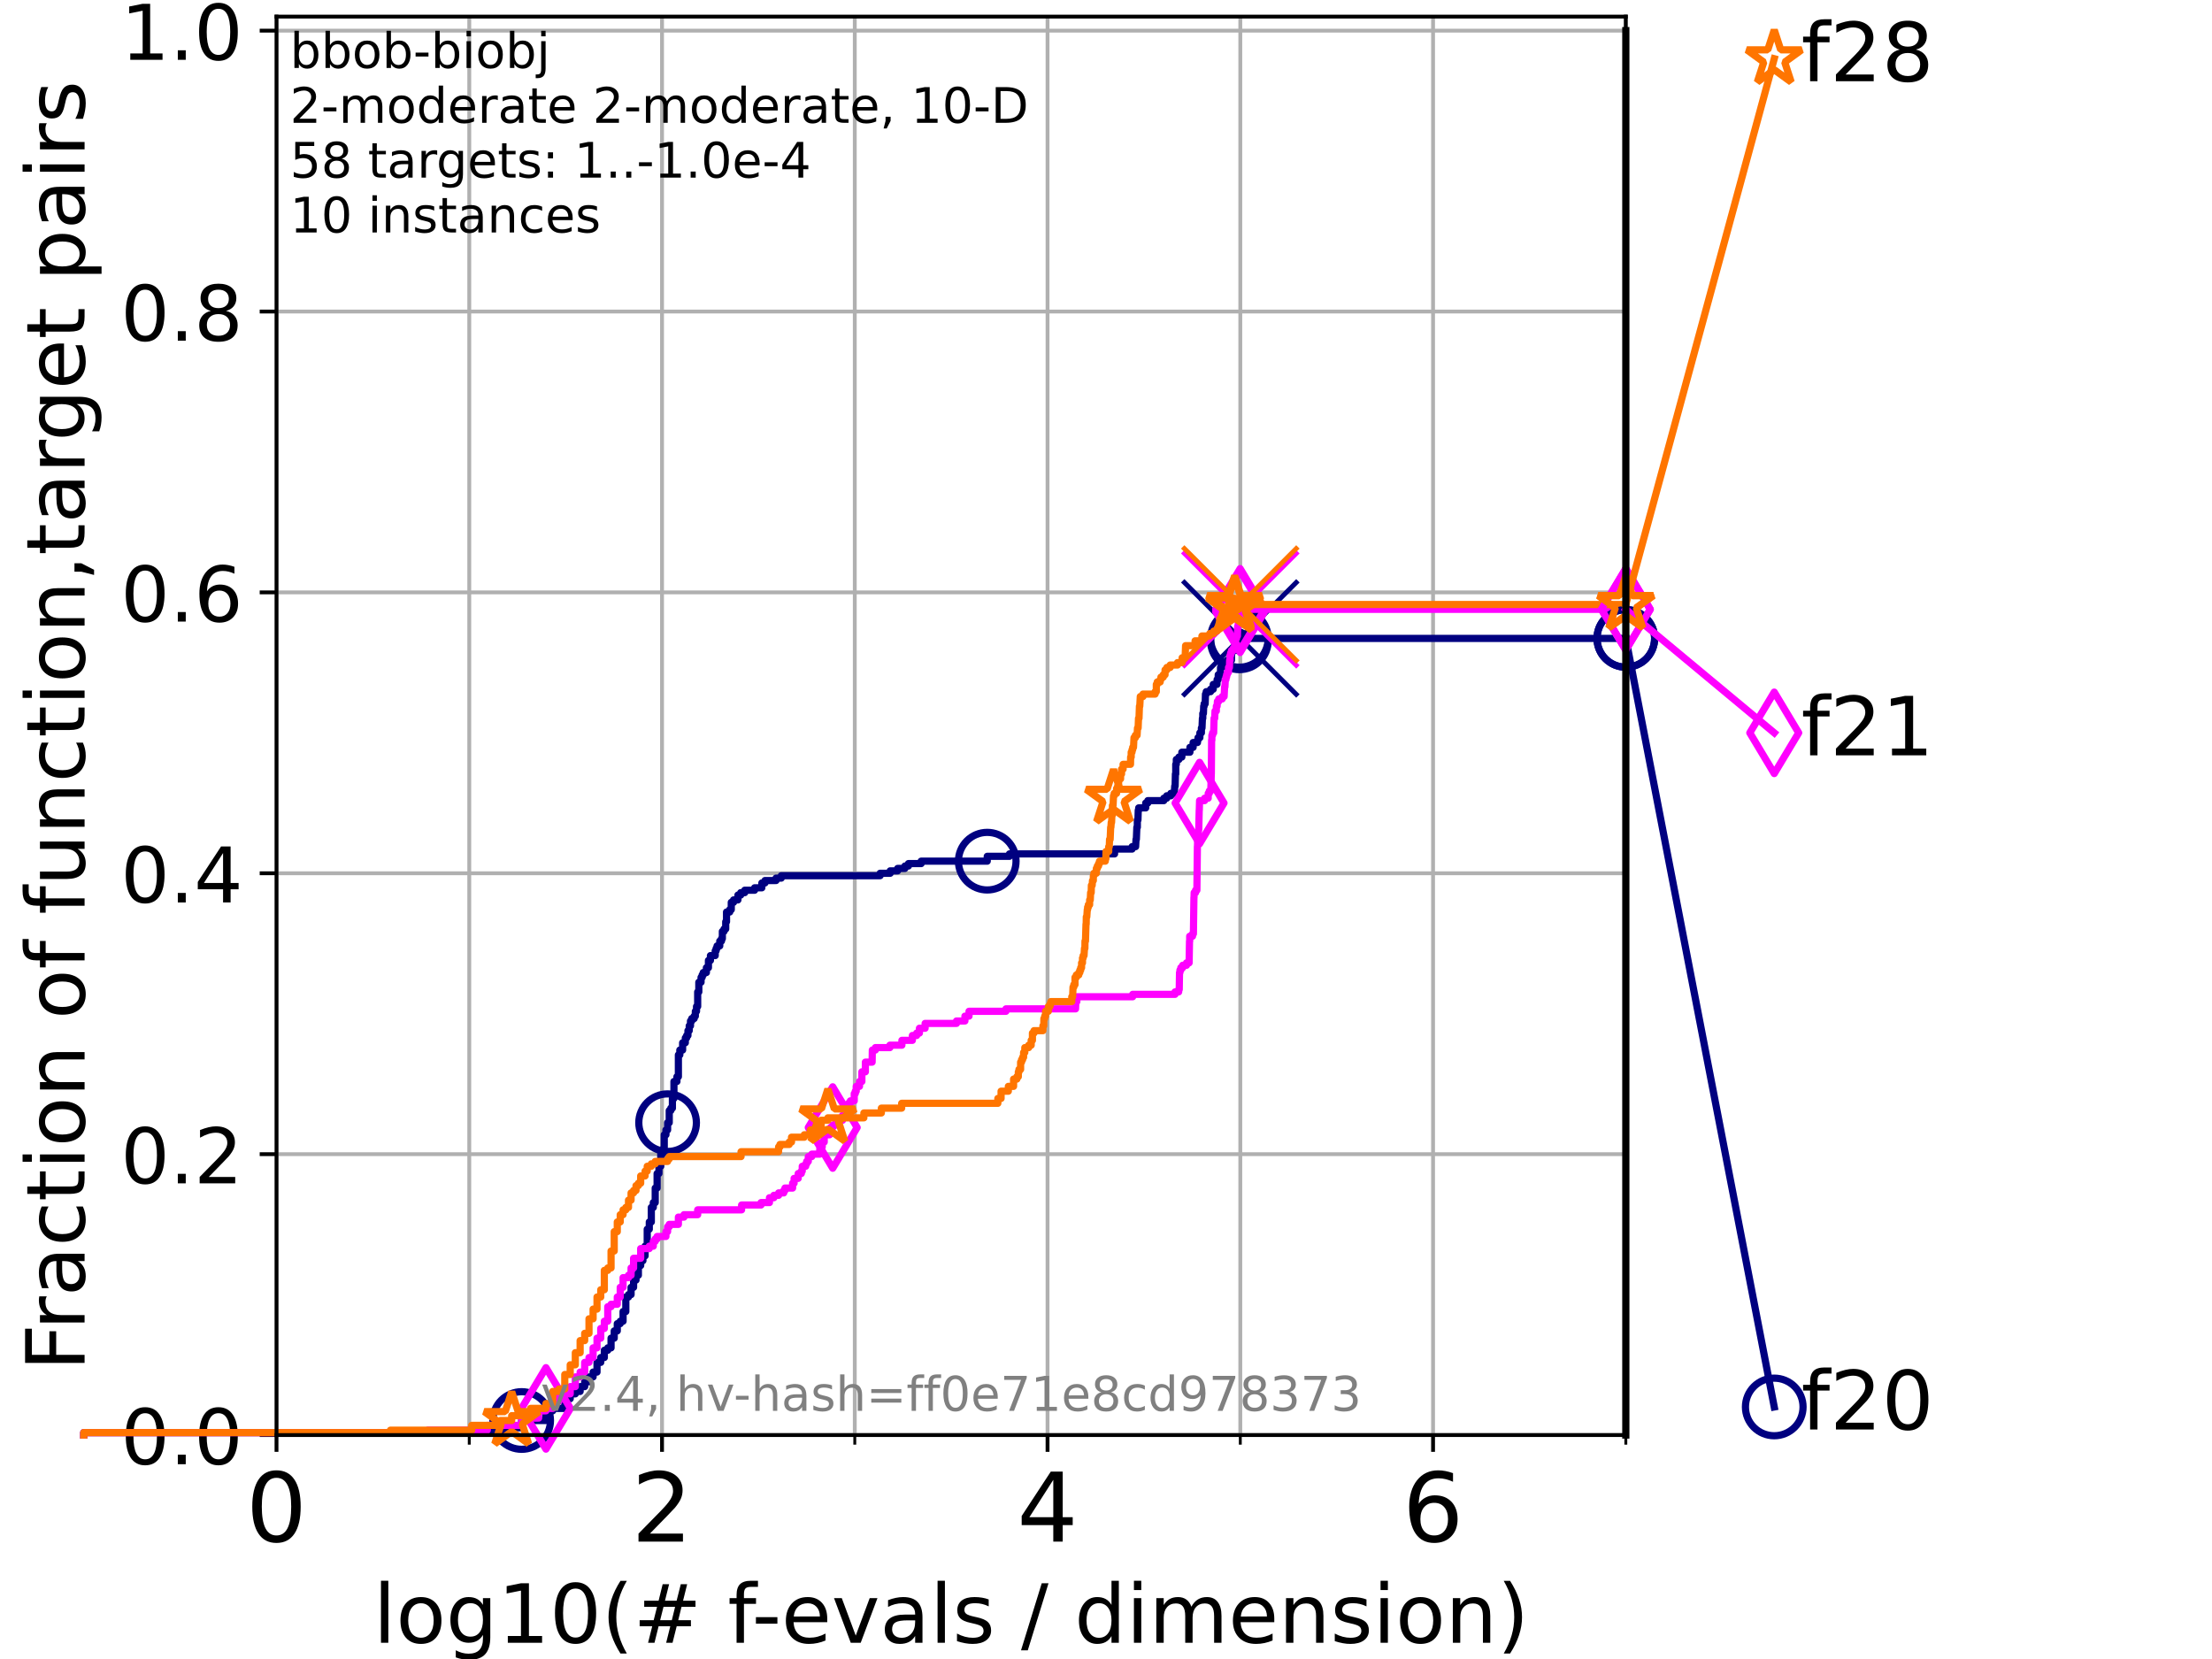 <?xml version="1.0" encoding="utf-8" standalone="no"?>
<!DOCTYPE svg PUBLIC "-//W3C//DTD SVG 1.1//EN"
  "http://www.w3.org/Graphics/SVG/1.1/DTD/svg11.dtd">
<!-- Created with matplotlib (https://matplotlib.org/) -->
<svg height="345.6pt" version="1.1" viewBox="0 0 460.8 345.6" width="460.8pt" xmlns="http://www.w3.org/2000/svg" xmlns:xlink="http://www.w3.org/1999/xlink">
 <defs>
  <style type="text/css">*{stroke-linecap:butt;stroke-linejoin:round;}</style>
 </defs>
 <g id="figure_1">
  <g id="patch_1">
   <path d="M 0 345.6 
L 460.8 345.6 
L 460.8 0 
L 0 0 
z
" style="fill:#ffffff;"/>
  </g>
  <g id="axes_1">
   <g id="patch_2">
    <path d="M 57.6 298.944 
L 338.688 298.944 
L 338.688 3.456 
L 57.6 3.456 
z
" style="fill:#ffffff;"/>
   </g>
   <g id="matplotlib.axis_1">
    <g id="xtick_1">
     <g id="line2d_1">
      <path clip-path="url(#p3ed5ff3b2e)" d="M 57.6 298.944 
L 57.6 3.456 
" style="fill:none;stroke:#b0b0b0;stroke-linecap:square;stroke-width:0.8;"/>
     </g>
     <g id="line2d_2">
      <defs>
       <path d="M 0 0 
L 0 3.5 
" id="me205f20af1" style="stroke:#000000;stroke-width:0.8;"/>
      </defs>
      <g>
       <use style="stroke:#000000;stroke-width:0.8;" x="57.6" xlink:href="#me205f20af1" y="298.944"/>
      </g>
     </g>
     <g id="text_1">
      <!-- 0 -->
      <g transform="translate(51.237 321.141)scale(0.2 -0.2)">
       <defs>
        <path d="M 31.781 66.406 
Q 24.172 66.406 20.328 58.906 
Q 16.5 51.422 16.5 36.375 
Q 16.5 21.391 20.328 13.891 
Q 24.172 6.391 31.781 6.391 
Q 39.453 6.391 43.281 13.891 
Q 47.125 21.391 47.125 36.375 
Q 47.125 51.422 43.281 58.906 
Q 39.453 66.406 31.781 66.406 
z
M 31.781 74.219 
Q 44.047 74.219 50.516 64.516 
Q 56.984 54.828 56.984 36.375 
Q 56.984 17.969 50.516 8.266 
Q 44.047 -1.422 31.781 -1.422 
Q 19.531 -1.422 13.062 8.266 
Q 6.594 17.969 6.594 36.375 
Q 6.594 54.828 13.062 64.516 
Q 19.531 74.219 31.781 74.219 
z
" id="DejaVuSans-48"/>
       </defs>
       <use xlink:href="#DejaVuSans-48"/>
      </g>
     </g>
    </g>
    <g id="xtick_2">
     <g id="line2d_3">
      <path clip-path="url(#p3ed5ff3b2e)" d="M 137.911 298.944 
L 137.911 3.456 
" style="fill:none;stroke:#b0b0b0;stroke-linecap:square;stroke-width:0.8;"/>
     </g>
     <g id="line2d_4">
      <g>
       <use style="stroke:#000000;stroke-width:0.8;" x="137.911" xlink:href="#me205f20af1" y="298.944"/>
      </g>
     </g>
     <g id="text_2">
      <!-- 2 -->
      <g transform="translate(131.548 321.141)scale(0.2 -0.2)">
       <defs>
        <path d="M 19.188 8.297 
L 53.609 8.297 
L 53.609 0 
L 7.328 0 
L 7.328 8.297 
Q 12.938 14.109 22.625 23.891 
Q 32.328 33.688 34.812 36.531 
Q 39.547 41.844 41.422 45.531 
Q 43.312 49.219 43.312 52.781 
Q 43.312 58.594 39.234 62.25 
Q 35.156 65.922 28.609 65.922 
Q 23.969 65.922 18.812 64.312 
Q 13.672 62.703 7.812 59.422 
L 7.812 69.391 
Q 13.766 71.781 18.938 73 
Q 24.125 74.219 28.422 74.219 
Q 39.75 74.219 46.484 68.547 
Q 53.219 62.891 53.219 53.422 
Q 53.219 48.922 51.531 44.891 
Q 49.859 40.875 45.406 35.406 
Q 44.188 33.984 37.641 27.219 
Q 31.109 20.453 19.188 8.297 
z
" id="DejaVuSans-50"/>
       </defs>
       <use xlink:href="#DejaVuSans-50"/>
      </g>
     </g>
    </g>
    <g id="xtick_3">
     <g id="line2d_5">
      <path clip-path="url(#p3ed5ff3b2e)" d="M 218.222 298.944 
L 218.222 3.456 
" style="fill:none;stroke:#b0b0b0;stroke-linecap:square;stroke-width:0.8;"/>
     </g>
     <g id="line2d_6">
      <g>
       <use style="stroke:#000000;stroke-width:0.8;" x="218.222" xlink:href="#me205f20af1" y="298.944"/>
      </g>
     </g>
     <g id="text_3">
      <!-- 4 -->
      <g transform="translate(211.859 321.141)scale(0.2 -0.2)">
       <defs>
        <path d="M 37.797 64.312 
L 12.891 25.391 
L 37.797 25.391 
z
M 35.203 72.906 
L 47.609 72.906 
L 47.609 25.391 
L 58.016 25.391 
L 58.016 17.188 
L 47.609 17.188 
L 47.609 0 
L 37.797 0 
L 37.797 17.188 
L 4.891 17.188 
L 4.891 26.703 
z
" id="DejaVuSans-52"/>
       </defs>
       <use xlink:href="#DejaVuSans-52"/>
      </g>
     </g>
    </g>
    <g id="xtick_4">
     <g id="line2d_7">
      <path clip-path="url(#p3ed5ff3b2e)" d="M 298.533 298.944 
L 298.533 3.456 
" style="fill:none;stroke:#b0b0b0;stroke-linecap:square;stroke-width:0.8;"/>
     </g>
     <g id="line2d_8">
      <g>
       <use style="stroke:#000000;stroke-width:0.8;" x="298.533" xlink:href="#me205f20af1" y="298.944"/>
      </g>
     </g>
     <g id="text_4">
      <!-- 6 -->
      <g transform="translate(292.17 321.141)scale(0.2 -0.2)">
       <defs>
        <path d="M 33.016 40.375 
Q 26.375 40.375 22.484 35.828 
Q 18.609 31.297 18.609 23.391 
Q 18.609 15.531 22.484 10.953 
Q 26.375 6.391 33.016 6.391 
Q 39.656 6.391 43.531 10.953 
Q 47.406 15.531 47.406 23.391 
Q 47.406 31.297 43.531 35.828 
Q 39.656 40.375 33.016 40.375 
z
M 52.594 71.297 
L 52.594 62.312 
Q 48.875 64.062 45.094 64.984 
Q 41.312 65.922 37.594 65.922 
Q 27.828 65.922 22.672 59.328 
Q 17.531 52.734 16.797 39.406 
Q 19.672 43.656 24.016 45.922 
Q 28.375 48.188 33.594 48.188 
Q 44.578 48.188 50.953 41.516 
Q 57.328 34.859 57.328 23.391 
Q 57.328 12.156 50.688 5.359 
Q 44.047 -1.422 33.016 -1.422 
Q 20.359 -1.422 13.672 8.266 
Q 6.984 17.969 6.984 36.375 
Q 6.984 53.656 15.188 63.938 
Q 23.391 74.219 37.203 74.219 
Q 40.922 74.219 44.703 73.484 
Q 48.484 72.75 52.594 71.297 
z
" id="DejaVuSans-54"/>
       </defs>
       <use xlink:href="#DejaVuSans-54"/>
      </g>
     </g>
    </g>
    <g id="xtick_5">
     <g id="line2d_9">
      <path clip-path="url(#p3ed5ff3b2e)" d="M 97.755 298.944 
L 97.755 3.456 
" style="fill:none;stroke:#b0b0b0;stroke-linecap:square;stroke-width:0.8;"/>
     </g>
     <g id="line2d_10">
      <defs>
       <path d="M 0 0 
L 0 2 
" id="m06969076d1" style="stroke:#000000;stroke-width:0.6;"/>
      </defs>
      <g>
       <use style="stroke:#000000;stroke-width:0.6;" x="97.755" xlink:href="#m06969076d1" y="298.944"/>
      </g>
     </g>
    </g>
    <g id="xtick_6">
     <g id="line2d_11">
      <path clip-path="url(#p3ed5ff3b2e)" d="M 178.066 298.944 
L 178.066 3.456 
" style="fill:none;stroke:#b0b0b0;stroke-linecap:square;stroke-width:0.8;"/>
     </g>
     <g id="line2d_12">
      <g>
       <use style="stroke:#000000;stroke-width:0.6;" x="178.066" xlink:href="#m06969076d1" y="298.944"/>
      </g>
     </g>
    </g>
    <g id="xtick_7">
     <g id="line2d_13">
      <path clip-path="url(#p3ed5ff3b2e)" d="M 258.377 298.944 
L 258.377 3.456 
" style="fill:none;stroke:#b0b0b0;stroke-linecap:square;stroke-width:0.8;"/>
     </g>
     <g id="line2d_14">
      <g>
       <use style="stroke:#000000;stroke-width:0.6;" x="258.377" xlink:href="#m06969076d1" y="298.944"/>
      </g>
     </g>
    </g>
    <g id="xtick_8">
     <g id="line2d_15">
      <path clip-path="url(#p3ed5ff3b2e)" d="M 338.688 298.944 
L 338.688 3.456 
" style="fill:none;stroke:#b0b0b0;stroke-linecap:square;stroke-width:0.8;"/>
     </g>
     <g id="line2d_16">
      <g>
       <use style="stroke:#000000;stroke-width:0.6;" x="338.688" xlink:href="#m06969076d1" y="298.944"/>
      </g>
     </g>
    </g>
    <g id="text_5">
     <!-- log10(# f-evals / dimension) -->
     <g transform="translate(77.764 342.218)scale(0.17 -0.17)">
      <defs>
       <path d="M 9.422 75.984 
L 18.406 75.984 
L 18.406 0 
L 9.422 0 
z
" id="DejaVuSans-108"/>
       <path d="M 30.609 48.391 
Q 23.391 48.391 19.188 42.75 
Q 14.984 37.109 14.984 27.297 
Q 14.984 17.484 19.156 11.844 
Q 23.344 6.203 30.609 6.203 
Q 37.797 6.203 41.984 11.859 
Q 46.188 17.531 46.188 27.297 
Q 46.188 37.016 41.984 42.703 
Q 37.797 48.391 30.609 48.391 
z
M 30.609 56 
Q 42.328 56 49.016 48.375 
Q 55.719 40.766 55.719 27.297 
Q 55.719 13.875 49.016 6.219 
Q 42.328 -1.422 30.609 -1.422 
Q 18.844 -1.422 12.172 6.219 
Q 5.516 13.875 5.516 27.297 
Q 5.516 40.766 12.172 48.375 
Q 18.844 56 30.609 56 
z
" id="DejaVuSans-111"/>
       <path d="M 45.406 27.984 
Q 45.406 37.75 41.375 43.109 
Q 37.359 48.484 30.078 48.484 
Q 22.859 48.484 18.828 43.109 
Q 14.797 37.75 14.797 27.984 
Q 14.797 18.266 18.828 12.891 
Q 22.859 7.516 30.078 7.516 
Q 37.359 7.516 41.375 12.891 
Q 45.406 18.266 45.406 27.984 
z
M 54.391 6.781 
Q 54.391 -7.172 48.188 -13.984 
Q 42 -20.797 29.203 -20.797 
Q 24.469 -20.797 20.266 -20.094 
Q 16.062 -19.391 12.109 -17.922 
L 12.109 -9.188 
Q 16.062 -11.328 19.922 -12.344 
Q 23.781 -13.375 27.781 -13.375 
Q 36.625 -13.375 41.016 -8.766 
Q 45.406 -4.156 45.406 5.172 
L 45.406 9.625 
Q 42.625 4.781 38.281 2.391 
Q 33.938 0 27.875 0 
Q 17.828 0 11.672 7.656 
Q 5.516 15.328 5.516 27.984 
Q 5.516 40.672 11.672 48.328 
Q 17.828 56 27.875 56 
Q 33.938 56 38.281 53.609 
Q 42.625 51.219 45.406 46.391 
L 45.406 54.688 
L 54.391 54.688 
z
" id="DejaVuSans-103"/>
       <path d="M 12.406 8.297 
L 28.516 8.297 
L 28.516 63.922 
L 10.984 60.406 
L 10.984 69.391 
L 28.422 72.906 
L 38.281 72.906 
L 38.281 8.297 
L 54.391 8.297 
L 54.391 0 
L 12.406 0 
z
" id="DejaVuSans-49"/>
       <path d="M 31 75.875 
Q 24.469 64.656 21.281 53.656 
Q 18.109 42.672 18.109 31.391 
Q 18.109 20.125 21.312 9.062 
Q 24.516 -2 31 -13.188 
L 23.188 -13.188 
Q 15.875 -1.703 12.234 9.375 
Q 8.594 20.453 8.594 31.391 
Q 8.594 42.281 12.203 53.312 
Q 15.828 64.359 23.188 75.875 
z
" id="DejaVuSans-40"/>
       <path d="M 51.125 44 
L 36.922 44 
L 32.812 27.688 
L 47.125 27.688 
z
M 43.797 71.781 
L 38.719 51.516 
L 52.984 51.516 
L 58.109 71.781 
L 65.922 71.781 
L 60.891 51.516 
L 76.125 51.516 
L 76.125 44 
L 58.984 44 
L 54.984 27.688 
L 70.516 27.688 
L 70.516 20.219 
L 53.078 20.219 
L 48 0 
L 40.188 0 
L 45.219 20.219 
L 30.906 20.219 
L 25.875 0 
L 18.016 0 
L 23.094 20.219 
L 7.719 20.219 
L 7.719 27.688 
L 24.906 27.688 
L 29 44 
L 13.281 44 
L 13.281 51.516 
L 30.906 51.516 
L 35.891 71.781 
z
" id="DejaVuSans-35"/>
       <path id="DejaVuSans-32"/>
       <path d="M 37.109 75.984 
L 37.109 68.5 
L 28.516 68.5 
Q 23.688 68.5 21.797 66.547 
Q 19.922 64.594 19.922 59.516 
L 19.922 54.688 
L 34.719 54.688 
L 34.719 47.703 
L 19.922 47.703 
L 19.922 0 
L 10.891 0 
L 10.891 47.703 
L 2.297 47.703 
L 2.297 54.688 
L 10.891 54.688 
L 10.891 58.5 
Q 10.891 67.625 15.141 71.797 
Q 19.391 75.984 28.609 75.984 
z
" id="DejaVuSans-102"/>
       <path d="M 4.891 31.391 
L 31.203 31.391 
L 31.203 23.391 
L 4.891 23.391 
z
" id="DejaVuSans-45"/>
       <path d="M 56.203 29.594 
L 56.203 25.203 
L 14.891 25.203 
Q 15.484 15.922 20.484 11.062 
Q 25.484 6.203 34.422 6.203 
Q 39.594 6.203 44.453 7.469 
Q 49.312 8.734 54.109 11.281 
L 54.109 2.781 
Q 49.266 0.734 44.188 -0.344 
Q 39.109 -1.422 33.891 -1.422 
Q 20.797 -1.422 13.156 6.188 
Q 5.516 13.812 5.516 26.812 
Q 5.516 40.234 12.766 48.109 
Q 20.016 56 32.328 56 
Q 43.359 56 49.781 48.891 
Q 56.203 41.797 56.203 29.594 
z
M 47.219 32.234 
Q 47.125 39.594 43.094 43.984 
Q 39.062 48.391 32.422 48.391 
Q 24.906 48.391 20.391 44.141 
Q 15.875 39.891 15.188 32.172 
z
" id="DejaVuSans-101"/>
       <path d="M 2.984 54.688 
L 12.5 54.688 
L 29.594 8.797 
L 46.688 54.688 
L 56.203 54.688 
L 35.688 0 
L 23.484 0 
z
" id="DejaVuSans-118"/>
       <path d="M 34.281 27.484 
Q 23.391 27.484 19.188 25 
Q 14.984 22.516 14.984 16.5 
Q 14.984 11.719 18.141 8.906 
Q 21.297 6.109 26.703 6.109 
Q 34.188 6.109 38.703 11.406 
Q 43.219 16.703 43.219 25.484 
L 43.219 27.484 
z
M 52.203 31.203 
L 52.203 0 
L 43.219 0 
L 43.219 8.297 
Q 40.141 3.328 35.547 0.953 
Q 30.953 -1.422 24.312 -1.422 
Q 15.922 -1.422 10.953 3.297 
Q 6 8.016 6 15.922 
Q 6 25.141 12.172 29.828 
Q 18.359 34.516 30.609 34.516 
L 43.219 34.516 
L 43.219 35.406 
Q 43.219 41.609 39.141 45 
Q 35.062 48.391 27.688 48.391 
Q 23 48.391 18.547 47.266 
Q 14.109 46.141 10.016 43.891 
L 10.016 52.203 
Q 14.938 54.109 19.578 55.047 
Q 24.219 56 28.609 56 
Q 40.484 56 46.344 49.844 
Q 52.203 43.703 52.203 31.203 
z
" id="DejaVuSans-97"/>
       <path d="M 44.281 53.078 
L 44.281 44.578 
Q 40.484 46.531 36.375 47.5 
Q 32.281 48.484 27.875 48.484 
Q 21.188 48.484 17.844 46.438 
Q 14.5 44.391 14.5 40.281 
Q 14.5 37.156 16.891 35.375 
Q 19.281 33.594 26.516 31.984 
L 29.594 31.297 
Q 39.156 29.25 43.188 25.516 
Q 47.219 21.781 47.219 15.094 
Q 47.219 7.469 41.188 3.016 
Q 35.156 -1.422 24.609 -1.422 
Q 20.219 -1.422 15.453 -0.562 
Q 10.688 0.297 5.422 2 
L 5.422 11.281 
Q 10.406 8.688 15.234 7.391 
Q 20.062 6.109 24.812 6.109 
Q 31.156 6.109 34.562 8.281 
Q 37.984 10.453 37.984 14.406 
Q 37.984 18.062 35.516 20.016 
Q 33.062 21.969 24.703 23.781 
L 21.578 24.516 
Q 13.234 26.266 9.516 29.906 
Q 5.812 33.547 5.812 39.891 
Q 5.812 47.609 11.281 51.797 
Q 16.75 56 26.812 56 
Q 31.781 56 36.172 55.266 
Q 40.578 54.547 44.281 53.078 
z
" id="DejaVuSans-115"/>
       <path d="M 25.391 72.906 
L 33.688 72.906 
L 8.297 -9.281 
L 0 -9.281 
z
" id="DejaVuSans-47"/>
       <path d="M 45.406 46.391 
L 45.406 75.984 
L 54.391 75.984 
L 54.391 0 
L 45.406 0 
L 45.406 8.203 
Q 42.578 3.328 38.25 0.953 
Q 33.938 -1.422 27.875 -1.422 
Q 17.969 -1.422 11.734 6.484 
Q 5.516 14.406 5.516 27.297 
Q 5.516 40.188 11.734 48.094 
Q 17.969 56 27.875 56 
Q 33.938 56 38.25 53.625 
Q 42.578 51.266 45.406 46.391 
z
M 14.797 27.297 
Q 14.797 17.391 18.875 11.75 
Q 22.953 6.109 30.078 6.109 
Q 37.203 6.109 41.297 11.75 
Q 45.406 17.391 45.406 27.297 
Q 45.406 37.203 41.297 42.844 
Q 37.203 48.484 30.078 48.484 
Q 22.953 48.484 18.875 42.844 
Q 14.797 37.203 14.797 27.297 
z
" id="DejaVuSans-100"/>
       <path d="M 9.422 54.688 
L 18.406 54.688 
L 18.406 0 
L 9.422 0 
z
M 9.422 75.984 
L 18.406 75.984 
L 18.406 64.594 
L 9.422 64.594 
z
" id="DejaVuSans-105"/>
       <path d="M 52 44.188 
Q 55.375 50.25 60.062 53.125 
Q 64.75 56 71.094 56 
Q 79.641 56 84.281 50.016 
Q 88.922 44.047 88.922 33.016 
L 88.922 0 
L 79.891 0 
L 79.891 32.719 
Q 79.891 40.578 77.094 44.375 
Q 74.312 48.188 68.609 48.188 
Q 61.625 48.188 57.562 43.547 
Q 53.516 38.922 53.516 30.906 
L 53.516 0 
L 44.484 0 
L 44.484 32.719 
Q 44.484 40.625 41.703 44.406 
Q 38.922 48.188 33.109 48.188 
Q 26.219 48.188 22.156 43.531 
Q 18.109 38.875 18.109 30.906 
L 18.109 0 
L 9.078 0 
L 9.078 54.688 
L 18.109 54.688 
L 18.109 46.188 
Q 21.188 51.219 25.484 53.609 
Q 29.781 56 35.688 56 
Q 41.656 56 45.828 52.969 
Q 50 49.953 52 44.188 
z
" id="DejaVuSans-109"/>
       <path d="M 54.891 33.016 
L 54.891 0 
L 45.906 0 
L 45.906 32.719 
Q 45.906 40.484 42.875 44.328 
Q 39.844 48.188 33.797 48.188 
Q 26.516 48.188 22.312 43.547 
Q 18.109 38.922 18.109 30.906 
L 18.109 0 
L 9.078 0 
L 9.078 54.688 
L 18.109 54.688 
L 18.109 46.188 
Q 21.344 51.125 25.703 53.562 
Q 30.078 56 35.797 56 
Q 45.219 56 50.047 50.172 
Q 54.891 44.344 54.891 33.016 
z
" id="DejaVuSans-110"/>
       <path d="M 8.016 75.875 
L 15.828 75.875 
Q 23.141 64.359 26.781 53.312 
Q 30.422 42.281 30.422 31.391 
Q 30.422 20.453 26.781 9.375 
Q 23.141 -1.703 15.828 -13.188 
L 8.016 -13.188 
Q 14.5 -2 17.703 9.062 
Q 20.906 20.125 20.906 31.391 
Q 20.906 42.672 17.703 53.656 
Q 14.5 64.656 8.016 75.875 
z
" id="DejaVuSans-41"/>
      </defs>
      <use xlink:href="#DejaVuSans-108"/>
      <use x="27.783" xlink:href="#DejaVuSans-111"/>
      <use x="88.965" xlink:href="#DejaVuSans-103"/>
      <use x="152.441" xlink:href="#DejaVuSans-49"/>
      <use x="216.064" xlink:href="#DejaVuSans-48"/>
      <use x="279.688" xlink:href="#DejaVuSans-40"/>
      <use x="318.701" xlink:href="#DejaVuSans-35"/>
      <use x="402.49" xlink:href="#DejaVuSans-32"/>
      <use x="434.277" xlink:href="#DejaVuSans-102"/>
      <use x="463.982" xlink:href="#DejaVuSans-45"/>
      <use x="500.066" xlink:href="#DejaVuSans-101"/>
      <use x="561.59" xlink:href="#DejaVuSans-118"/>
      <use x="620.77" xlink:href="#DejaVuSans-97"/>
      <use x="682.049" xlink:href="#DejaVuSans-108"/>
      <use x="709.832" xlink:href="#DejaVuSans-115"/>
      <use x="761.932" xlink:href="#DejaVuSans-32"/>
      <use x="793.719" xlink:href="#DejaVuSans-47"/>
      <use x="827.41" xlink:href="#DejaVuSans-32"/>
      <use x="859.197" xlink:href="#DejaVuSans-100"/>
      <use x="922.674" xlink:href="#DejaVuSans-105"/>
      <use x="950.457" xlink:href="#DejaVuSans-109"/>
      <use x="1047.869" xlink:href="#DejaVuSans-101"/>
      <use x="1109.393" xlink:href="#DejaVuSans-110"/>
      <use x="1172.771" xlink:href="#DejaVuSans-115"/>
      <use x="1224.871" xlink:href="#DejaVuSans-105"/>
      <use x="1252.654" xlink:href="#DejaVuSans-111"/>
      <use x="1313.836" xlink:href="#DejaVuSans-110"/>
      <use x="1377.215" xlink:href="#DejaVuSans-41"/>
     </g>
    </g>
   </g>
   <g id="matplotlib.axis_2">
    <g id="ytick_1">
     <g id="line2d_17">
      <path clip-path="url(#p3ed5ff3b2e)" d="M 57.6 298.944 
L 338.688 298.944 
" style="fill:none;stroke:#b0b0b0;stroke-linecap:square;stroke-width:0.8;"/>
     </g>
     <g id="line2d_18">
      <defs>
       <path d="M 0 0 
L -3.5 0 
" id="m7464303428" style="stroke:#000000;stroke-width:0.8;"/>
      </defs>
      <g>
       <use style="stroke:#000000;stroke-width:0.8;" x="57.6" xlink:href="#m7464303428" y="298.944"/>
      </g>
     </g>
     <g id="text_6">
      <!-- 0.0 -->
      <g transform="translate(25.155 305.023)scale(0.16 -0.16)">
       <defs>
        <path d="M 10.688 12.406 
L 21 12.406 
L 21 0 
L 10.688 0 
z
" id="DejaVuSans-46"/>
       </defs>
       <use xlink:href="#DejaVuSans-48"/>
       <use x="63.623" xlink:href="#DejaVuSans-46"/>
       <use x="95.41" xlink:href="#DejaVuSans-48"/>
      </g>
     </g>
    </g>
    <g id="ytick_2">
     <g id="line2d_19">
      <path clip-path="url(#p3ed5ff3b2e)" d="M 57.6 240.432 
L 338.688 240.432 
" style="fill:none;stroke:#b0b0b0;stroke-linecap:square;stroke-width:0.8;"/>
     </g>
     <g id="line2d_20">
      <g>
       <use style="stroke:#000000;stroke-width:0.8;" x="57.6" xlink:href="#m7464303428" y="240.432"/>
      </g>
     </g>
     <g id="text_7">
      <!-- 0.2 -->
      <g transform="translate(25.155 246.51)scale(0.16 -0.16)">
       <use xlink:href="#DejaVuSans-48"/>
       <use x="63.623" xlink:href="#DejaVuSans-46"/>
       <use x="95.41" xlink:href="#DejaVuSans-50"/>
      </g>
     </g>
    </g>
    <g id="ytick_3">
     <g id="line2d_21">
      <path clip-path="url(#p3ed5ff3b2e)" d="M 57.6 181.919 
L 338.688 181.919 
" style="fill:none;stroke:#b0b0b0;stroke-linecap:square;stroke-width:0.8;"/>
     </g>
     <g id="line2d_22">
      <g>
       <use style="stroke:#000000;stroke-width:0.8;" x="57.6" xlink:href="#m7464303428" y="181.919"/>
      </g>
     </g>
     <g id="text_8">
      <!-- 0.4 -->
      <g transform="translate(25.155 187.998)scale(0.16 -0.16)">
       <use xlink:href="#DejaVuSans-48"/>
       <use x="63.623" xlink:href="#DejaVuSans-46"/>
       <use x="95.41" xlink:href="#DejaVuSans-52"/>
      </g>
     </g>
    </g>
    <g id="ytick_4">
     <g id="line2d_23">
      <path clip-path="url(#p3ed5ff3b2e)" d="M 57.6 123.407 
L 338.688 123.407 
" style="fill:none;stroke:#b0b0b0;stroke-linecap:square;stroke-width:0.8;"/>
     </g>
     <g id="line2d_24">
      <g>
       <use style="stroke:#000000;stroke-width:0.8;" x="57.6" xlink:href="#m7464303428" y="123.407"/>
      </g>
     </g>
     <g id="text_9">
      <!-- 0.6 -->
      <g transform="translate(25.155 129.485)scale(0.16 -0.16)">
       <use xlink:href="#DejaVuSans-48"/>
       <use x="63.623" xlink:href="#DejaVuSans-46"/>
       <use x="95.41" xlink:href="#DejaVuSans-54"/>
      </g>
     </g>
    </g>
    <g id="ytick_5">
     <g id="line2d_25">
      <path clip-path="url(#p3ed5ff3b2e)" d="M 57.6 64.894 
L 338.688 64.894 
" style="fill:none;stroke:#b0b0b0;stroke-linecap:square;stroke-width:0.8;"/>
     </g>
     <g id="line2d_26">
      <g>
       <use style="stroke:#000000;stroke-width:0.8;" x="57.6" xlink:href="#m7464303428" y="64.894"/>
      </g>
     </g>
     <g id="text_10">
      <!-- 0.8 -->
      <g transform="translate(25.155 70.973)scale(0.16 -0.16)">
       <defs>
        <path d="M 31.781 34.625 
Q 24.75 34.625 20.719 30.859 
Q 16.703 27.094 16.703 20.516 
Q 16.703 13.922 20.719 10.156 
Q 24.75 6.391 31.781 6.391 
Q 38.812 6.391 42.859 10.172 
Q 46.922 13.969 46.922 20.516 
Q 46.922 27.094 42.891 30.859 
Q 38.875 34.625 31.781 34.625 
z
M 21.922 38.812 
Q 15.578 40.375 12.031 44.719 
Q 8.5 49.078 8.5 55.328 
Q 8.5 64.062 14.719 69.141 
Q 20.953 74.219 31.781 74.219 
Q 42.672 74.219 48.875 69.141 
Q 55.078 64.062 55.078 55.328 
Q 55.078 49.078 51.531 44.719 
Q 48 40.375 41.703 38.812 
Q 48.828 37.156 52.797 32.312 
Q 56.781 27.484 56.781 20.516 
Q 56.781 9.906 50.312 4.234 
Q 43.844 -1.422 31.781 -1.422 
Q 19.734 -1.422 13.25 4.234 
Q 6.781 9.906 6.781 20.516 
Q 6.781 27.484 10.781 32.312 
Q 14.797 37.156 21.922 38.812 
z
M 18.312 54.391 
Q 18.312 48.734 21.844 45.562 
Q 25.391 42.391 31.781 42.391 
Q 38.141 42.391 41.719 45.562 
Q 45.312 48.734 45.312 54.391 
Q 45.312 60.062 41.719 63.234 
Q 38.141 66.406 31.781 66.406 
Q 25.391 66.406 21.844 63.234 
Q 18.312 60.062 18.312 54.391 
z
" id="DejaVuSans-56"/>
       </defs>
       <use xlink:href="#DejaVuSans-48"/>
       <use x="63.623" xlink:href="#DejaVuSans-46"/>
       <use x="95.41" xlink:href="#DejaVuSans-56"/>
      </g>
     </g>
    </g>
    <g id="ytick_6">
     <g id="line2d_27">
      <path clip-path="url(#p3ed5ff3b2e)" d="M 57.6 6.382 
L 338.688 6.382 
" style="fill:none;stroke:#b0b0b0;stroke-linecap:square;stroke-width:0.8;"/>
     </g>
     <g id="line2d_28">
      <g>
       <use style="stroke:#000000;stroke-width:0.8;" x="57.6" xlink:href="#m7464303428" y="6.382"/>
      </g>
     </g>
     <g id="text_11">
      <!-- 1.0 -->
      <g transform="translate(25.155 12.46)scale(0.16 -0.16)">
       <use xlink:href="#DejaVuSans-49"/>
       <use x="63.623" xlink:href="#DejaVuSans-46"/>
       <use x="95.41" xlink:href="#DejaVuSans-48"/>
      </g>
     </g>
    </g>
    <g id="text_12">
     <!-- Fraction of function,target pairs -->
     <g transform="translate(17.62 285.585)rotate(-90)scale(0.17 -0.17)">
      <defs>
       <path d="M 9.812 72.906 
L 51.703 72.906 
L 51.703 64.594 
L 19.672 64.594 
L 19.672 43.109 
L 48.578 43.109 
L 48.578 34.812 
L 19.672 34.812 
L 19.672 0 
L 9.812 0 
z
" id="DejaVuSans-70"/>
       <path d="M 41.109 46.297 
Q 39.594 47.172 37.812 47.578 
Q 36.031 48 33.891 48 
Q 26.266 48 22.188 43.047 
Q 18.109 38.094 18.109 28.812 
L 18.109 0 
L 9.078 0 
L 9.078 54.688 
L 18.109 54.688 
L 18.109 46.188 
Q 20.953 51.172 25.484 53.578 
Q 30.031 56 36.531 56 
Q 37.453 56 38.578 55.875 
Q 39.703 55.766 41.062 55.516 
z
" id="DejaVuSans-114"/>
       <path d="M 48.781 52.594 
L 48.781 44.188 
Q 44.969 46.297 41.141 47.344 
Q 37.312 48.391 33.406 48.391 
Q 24.656 48.391 19.812 42.844 
Q 14.984 37.312 14.984 27.297 
Q 14.984 17.281 19.812 11.734 
Q 24.656 6.203 33.406 6.203 
Q 37.312 6.203 41.141 7.25 
Q 44.969 8.297 48.781 10.406 
L 48.781 2.094 
Q 45.016 0.344 40.984 -0.531 
Q 36.969 -1.422 32.422 -1.422 
Q 20.062 -1.422 12.781 6.344 
Q 5.516 14.109 5.516 27.297 
Q 5.516 40.672 12.859 48.328 
Q 20.219 56 33.016 56 
Q 37.156 56 41.109 55.141 
Q 45.062 54.297 48.781 52.594 
z
" id="DejaVuSans-99"/>
       <path d="M 18.312 70.219 
L 18.312 54.688 
L 36.812 54.688 
L 36.812 47.703 
L 18.312 47.703 
L 18.312 18.016 
Q 18.312 11.328 20.141 9.422 
Q 21.969 7.516 27.594 7.516 
L 36.812 7.516 
L 36.812 0 
L 27.594 0 
Q 17.188 0 13.234 3.875 
Q 9.281 7.766 9.281 18.016 
L 9.281 47.703 
L 2.688 47.703 
L 2.688 54.688 
L 9.281 54.688 
L 9.281 70.219 
z
" id="DejaVuSans-116"/>
       <path d="M 8.5 21.578 
L 8.5 54.688 
L 17.484 54.688 
L 17.484 21.922 
Q 17.484 14.156 20.5 10.266 
Q 23.531 6.391 29.594 6.391 
Q 36.859 6.391 41.078 11.031 
Q 45.312 15.672 45.312 23.688 
L 45.312 54.688 
L 54.297 54.688 
L 54.297 0 
L 45.312 0 
L 45.312 8.406 
Q 42.047 3.422 37.719 1 
Q 33.406 -1.422 27.688 -1.422 
Q 18.266 -1.422 13.375 4.438 
Q 8.5 10.297 8.5 21.578 
z
M 31.109 56 
z
" id="DejaVuSans-117"/>
       <path d="M 11.719 12.406 
L 22.016 12.406 
L 22.016 4 
L 14.016 -11.625 
L 7.719 -11.625 
L 11.719 4 
z
" id="DejaVuSans-44"/>
       <path d="M 18.109 8.203 
L 18.109 -20.797 
L 9.078 -20.797 
L 9.078 54.688 
L 18.109 54.688 
L 18.109 46.391 
Q 20.953 51.266 25.266 53.625 
Q 29.594 56 35.594 56 
Q 45.562 56 51.781 48.094 
Q 58.016 40.188 58.016 27.297 
Q 58.016 14.406 51.781 6.484 
Q 45.562 -1.422 35.594 -1.422 
Q 29.594 -1.422 25.266 0.953 
Q 20.953 3.328 18.109 8.203 
z
M 48.688 27.297 
Q 48.688 37.203 44.609 42.844 
Q 40.531 48.484 33.406 48.484 
Q 26.266 48.484 22.188 42.844 
Q 18.109 37.203 18.109 27.297 
Q 18.109 17.391 22.188 11.75 
Q 26.266 6.109 33.406 6.109 
Q 40.531 6.109 44.609 11.75 
Q 48.688 17.391 48.688 27.297 
z
" id="DejaVuSans-112"/>
      </defs>
      <use xlink:href="#DejaVuSans-70"/>
      <use x="50.27" xlink:href="#DejaVuSans-114"/>
      <use x="91.383" xlink:href="#DejaVuSans-97"/>
      <use x="152.662" xlink:href="#DejaVuSans-99"/>
      <use x="207.643" xlink:href="#DejaVuSans-116"/>
      <use x="246.852" xlink:href="#DejaVuSans-105"/>
      <use x="274.635" xlink:href="#DejaVuSans-111"/>
      <use x="335.816" xlink:href="#DejaVuSans-110"/>
      <use x="399.195" xlink:href="#DejaVuSans-32"/>
      <use x="430.982" xlink:href="#DejaVuSans-111"/>
      <use x="492.164" xlink:href="#DejaVuSans-102"/>
      <use x="527.369" xlink:href="#DejaVuSans-32"/>
      <use x="559.156" xlink:href="#DejaVuSans-102"/>
      <use x="594.361" xlink:href="#DejaVuSans-117"/>
      <use x="657.74" xlink:href="#DejaVuSans-110"/>
      <use x="721.119" xlink:href="#DejaVuSans-99"/>
      <use x="776.1" xlink:href="#DejaVuSans-116"/>
      <use x="815.309" xlink:href="#DejaVuSans-105"/>
      <use x="843.092" xlink:href="#DejaVuSans-111"/>
      <use x="904.273" xlink:href="#DejaVuSans-110"/>
      <use x="967.652" xlink:href="#DejaVuSans-44"/>
      <use x="999.439" xlink:href="#DejaVuSans-116"/>
      <use x="1038.648" xlink:href="#DejaVuSans-97"/>
      <use x="1099.928" xlink:href="#DejaVuSans-114"/>
      <use x="1139.291" xlink:href="#DejaVuSans-103"/>
      <use x="1202.768" xlink:href="#DejaVuSans-101"/>
      <use x="1264.291" xlink:href="#DejaVuSans-116"/>
      <use x="1303.5" xlink:href="#DejaVuSans-32"/>
      <use x="1335.287" xlink:href="#DejaVuSans-112"/>
      <use x="1398.764" xlink:href="#DejaVuSans-97"/>
      <use x="1460.043" xlink:href="#DejaVuSans-105"/>
      <use x="1487.826" xlink:href="#DejaVuSans-114"/>
      <use x="1528.939" xlink:href="#DejaVuSans-115"/>
     </g>
    </g>
   </g>
   <g id="line2d_29">
    <defs>
     <path d="M 0 1.5 
C 0.398 1.5 0.779 1.342 1.061 1.061 
C 1.342 0.779 1.5 0.398 1.5 0 
C 1.5 -0.398 1.342 -0.779 1.061 -1.061 
C 0.779 -1.342 0.398 -1.5 0 -1.5 
C -0.398 -1.5 -0.779 -1.342 -1.061 -1.061 
C -1.342 -0.779 -1.5 -0.398 -1.5 0 
C -1.5 0.398 -1.342 0.779 -1.061 1.061 
C -0.779 1.342 -0.398 1.5 0 1.5 
z
" id="mfb491c78a6" style="stroke:#000080;"/>
    </defs>
    <g>
     <use style="fill:#000080;stroke:#000080;" x="258.185" xlink:href="#mfb491c78a6" y="132.991"/>
     <use style="fill:#000080;stroke:#000080;" x="258.185" xlink:href="#mfb491c78a6" y="132.991"/>
    </g>
   </g>
   <g id="line2d_30">
    <path d="M 17.445 298.944 
L 17.445 298.44 
L 98.271 298.44 
L 98.271 297.935 
L 106.594 297.935 
L 106.594 297.431 
L 108.671 297.431 
L 108.671 295.917 
L 113.735 295.917 
L 113.735 293.9 
L 115.141 293.9 
L 115.141 293.395 
L 117.654 293.395 
L 117.654 291.378 
L 118.787 291.378 
L 118.787 290.369 
L 119.85 290.369 
L 119.85 289.864 
L 120.852 289.864 
L 120.852 288.856 
L 121.8 288.856 
L 121.8 287.847 
L 122.699 287.847 
L 122.699 286.838 
L 123.554 286.838 
L 123.554 285.829 
L 124.369 285.829 
L 124.369 283.811 
L 125.147 283.811 
L 125.147 282.803 
L 125.892 282.803 
L 125.892 281.289 
L 126.607 281.289 
L 126.607 280.785 
L 127.294 280.785 
L 127.294 278.767 
L 127.954 278.767 
L 127.954 277.254 
L 128.591 277.254 
L 128.591 275.741 
L 129.205 275.741 
L 129.205 275.236 
L 129.798 275.236 
L 129.798 273.219 
L 130.371 273.219 
L 130.371 270.192 
L 130.927 270.192 
L 130.927 269.688 
L 131.465 269.688 
L 131.465 268.175 
L 131.987 268.175 
L 131.987 266.661 
L 132.494 266.661 
L 132.494 265.652 
L 132.987 265.652 
L 132.987 263.635 
L 133.466 263.635 
L 133.466 262.626 
L 133.932 262.626 
L 133.932 261.617 
L 134.386 261.617 
L 134.386 259.599 
L 134.829 259.599 
L 134.829 256.068 
L 135.26 256.068 
L 135.26 254.555 
L 135.682 254.555 
L 135.682 251.529 
L 136.093 251.529 
L 136.093 250.52 
L 136.495 250.52 
L 136.495 247.493 
L 136.887 247.493 
L 136.887 244.467 
L 137.271 244.467 
L 137.271 242.954 
L 137.647 242.954 
L 137.647 240.432 
L 138.015 240.432 
L 138.015 239.423 
L 138.375 239.423 
L 138.375 236.396 
L 138.728 236.396 
L 138.728 235.387 
L 139.074 235.387 
L 139.074 233.874 
L 139.414 233.874 
L 139.414 231.352 
L 139.747 231.352 
L 139.747 230.848 
L 140.073 230.848 
L 140.073 228.83 
L 140.394 228.83 
L 140.394 225.299 
L 141.018 225.299 
L 141.018 224.29 
L 141.321 224.29 
L 141.321 219.75 
L 141.62 219.75 
L 141.62 218.742 
L 142.202 218.742 
L 142.202 217.228 
L 142.766 217.228 
L 142.766 216.219 
L 143.041 216.219 
L 143.041 215.715 
L 143.312 215.715 
L 143.312 214.706 
L 143.578 214.706 
L 143.578 213.697 
L 143.841 213.697 
L 143.841 212.689 
L 144.1 212.689 
L 144.1 212.184 
L 144.606 212.184 
L 144.606 211.68 
L 144.854 211.68 
L 144.854 210.671 
L 145.098 210.671 
L 145.098 209.662 
L 145.339 209.662 
L 145.339 206.636 
L 145.576 206.636 
L 145.576 204.618 
L 146.042 204.618 
L 146.042 203.609 
L 146.27 203.609 
L 146.27 203.105 
L 146.495 203.105 
L 146.495 202.6 
L 147.154 202.6 
L 147.154 201.591 
L 147.58 201.591 
L 147.58 200.078 
L 147.996 200.078 
L 147.996 199.069 
L 148.994 199.069 
L 148.994 198.06 
L 149.187 198.06 
L 149.187 197.556 
L 149.378 197.556 
L 149.378 197.052 
L 149.938 197.052 
L 149.938 196.043 
L 150.301 196.043 
L 150.301 195.538 
L 150.48 195.538 
L 150.48 194.025 
L 150.833 194.025 
L 150.833 193.521 
L 151.179 193.521 
L 151.179 192.007 
L 151.349 192.007 
L 151.349 189.99 
L 152.014 189.99 
L 152.014 189.485 
L 152.337 189.485 
L 152.337 187.972 
L 152.811 187.972 
L 152.811 187.468 
L 153.722 187.468 
L 153.722 186.459 
L 154.304 186.459 
L 154.304 185.954 
L 155.142 185.954 
L 155.142 185.45 
L 157.197 185.45 
L 157.197 184.946 
L 158.706 184.946 
L 158.706 183.937 
L 159.36 183.937 
L 159.36 183.432 
L 161.663 183.432 
L 161.663 182.928 
L 162.754 182.928 
L 162.754 182.423 
L 183.346 182.423 
L 183.346 181.919 
L 185.446 181.919 
L 185.446 181.415 
L 186.995 181.415 
L 186.995 180.91 
L 188.517 180.91 
L 188.517 180.406 
L 189.244 180.406 
L 189.244 179.901 
L 191.896 179.901 
L 191.896 179.397 
L 205.66 179.397 
L 205.66 178.388 
L 210.282 178.388 
L 210.282 177.884 
L 232.182 177.884 
L 232.182 176.875 
L 235.842 176.875 
L 235.842 176.37 
L 236.573 176.37 
L 236.653 174.857 
L 236.722 174.857 
L 236.826 172.335 
L 236.929 172.335 
L 236.929 170.822 
L 237.056 170.822 
L 237.117 168.804 
L 237.208 168.804 
L 237.208 168.3 
L 238.669 168.3 
L 238.669 167.291 
L 239.11 167.291 
L 239.11 166.787 
L 242.445 166.787 
L 242.445 166.282 
L 243.049 166.282 
L 243.049 165.778 
L 243.9 165.778 
L 243.9 165.273 
L 244.628 165.273 
L 244.72 163.76 
L 244.8 163.76 
L 244.858 161.238 
L 244.928 161.238 
L 244.928 159.22 
L 245.052 159.22 
L 245.052 158.211 
L 245.591 158.211 
L 245.591 157.707 
L 246.199 157.707 
L 246.199 156.698 
L 247.88 156.698 
L 247.88 155.689 
L 248.55 155.689 
L 248.55 154.68 
L 249.456 154.68 
L 249.456 154.176 
L 249.57 154.176 
L 249.57 153.672 
L 249.956 153.672 
L 249.956 152.663 
L 250.272 152.663 
L 250.272 151.654 
L 250.397 151.654 
L 250.486 149.636 
L 250.56 149.636 
L 250.56 148.627 
L 250.691 148.627 
L 250.75 147.114 
L 250.846 147.114 
L 250.846 146.61 
L 251.058 146.61 
L 251.121 144.592 
L 251.278 144.592 
L 251.278 144.088 
L 252.184 144.088 
L 252.184 143.583 
L 252.736 143.583 
L 252.736 142.574 
L 253.521 142.574 
L 253.542 141.566 
L 253.77 141.566 
L 253.782 140.557 
L 254.248 140.557 
L 254.26 139.044 
L 254.513 139.044 
L 254.513 138.539 
L 254.732 138.539 
L 254.732 138.035 
L 255.662 138.035 
L 255.662 137.53 
L 256.543 137.53 
L 256.546 135.513 
L 257.384 135.513 
L 257.384 134.504 
L 257.79 134.504 
L 257.79 133.999 
L 258.079 133.999 
L 258.185 132.991 
L 338.688 132.991 
L 338.688 132.991 
" style="fill:none;stroke:#000080;stroke-linecap:square;stroke-width:1.5;"/>
   </g>
   <g id="line2d_31">
    <defs>
     <path d="M 0 6 
C 1.591 6 3.117 5.368 4.243 4.243 
C 5.368 3.117 6 1.591 6 0 
C 6 -1.591 5.368 -3.117 4.243 -4.243 
C 3.117 -5.368 1.591 -6 0 -6 
C -1.591 -6 -3.117 -5.368 -4.243 -4.243 
C -5.368 -3.117 -6 -1.591 -6 0 
C -6 1.591 -5.368 3.117 -4.243 4.243 
C -3.117 5.368 -1.591 6 0 6 
z
" id="ma9ac2b1413" style="stroke:#000080;stroke-width:1.5;"/>
    </defs>
    <g>
     <use style="fill-opacity:0;stroke:#000080;stroke-width:1.5;" x="108.671" xlink:href="#ma9ac2b1413" y="295.917"/>
     <use style="fill-opacity:0;stroke:#000080;stroke-width:1.5;" x="139.074" xlink:href="#ma9ac2b1413" y="233.874"/>
     <use style="fill-opacity:0;stroke:#000080;stroke-width:1.5;" x="205.66" xlink:href="#ma9ac2b1413" y="179.397"/>
     <use style="fill-opacity:0;stroke:#000080;stroke-width:1.5;" x="258.185" xlink:href="#ma9ac2b1413" y="133.495"/>
     <use style="fill-opacity:0;stroke:#000080;stroke-width:1.5;" x="258.185" xlink:href="#ma9ac2b1413" y="132.991"/>
     <use style="fill-opacity:0;stroke:#000080;stroke-width:1.5;" x="338.688" xlink:href="#ma9ac2b1413" y="132.991"/>
    </g>
   </g>
   <g id="line2d_32">
    <path style="fill:none;stroke:#000080;stroke-linecap:square;stroke-width:1.5;"/>
    <g/>
   </g>
   <g id="line2d_33">
    <path clip-path="url(#p3ed5ff3b2e)" d="M 258.377 132.991 
" style="fill:none;stroke:#000080;stroke-linecap:square;stroke-width:1.5;"/>
    <defs>
     <path d="M -12 12 
L 12 -12 
M -12 -12 
L 12 12 
" id="m97a5e4840b" style="stroke:#000080;"/>
    </defs>
    <g clip-path="url(#p3ed5ff3b2e)">
     <use style="fill:#000080;stroke:#000080;" x="258.377" xlink:href="#m97a5e4840b" y="132.991"/>
    </g>
   </g>
   <g id="line2d_34">
    <defs>
     <path d="M 0 1.5 
C 0.398 1.5 0.779 1.342 1.061 1.061 
C 1.342 0.779 1.5 0.398 1.5 0 
C 1.5 -0.398 1.342 -0.779 1.061 -1.061 
C 0.779 -1.342 0.398 -1.5 0 -1.5 
C -0.398 -1.5 -0.779 -1.342 -1.061 -1.061 
C -1.342 -0.779 -1.5 -0.398 -1.5 0 
C -1.5 0.398 -1.342 0.779 -1.061 1.061 
C -0.779 1.342 -0.398 1.5 0 1.5 
z
" id="made40859c3" style="stroke:#ff00ff;"/>
    </defs>
    <g>
     <use style="fill:#ff00ff;stroke:#ff00ff;" x="258.344" xlink:href="#made40859c3" y="126.937"/>
     <use style="fill:#ff00ff;stroke:#ff00ff;" x="258.344" xlink:href="#made40859c3" y="126.937"/>
    </g>
   </g>
   <g id="line2d_35">
    <path d="M 17.445 298.944 
L 17.445 298.44 
L 89.135 298.44 
L 89.135 297.935 
L 101.507 297.935 
L 101.507 296.926 
L 108.671 296.926 
L 108.671 295.413 
L 112.205 295.413 
L 112.205 293.9 
L 113.735 293.9 
L 113.735 293.395 
L 115.141 293.395 
L 115.141 291.882 
L 116.443 291.882 
L 116.443 290.369 
L 118.787 290.369 
L 118.787 288.856 
L 119.85 288.856 
L 119.85 286.838 
L 120.852 286.838 
L 120.852 285.829 
L 121.8 285.829 
L 121.8 283.811 
L 122.699 283.811 
L 122.699 282.803 
L 123.554 282.803 
L 123.554 280.785 
L 124.369 280.785 
L 124.369 278.767 
L 125.147 278.767 
L 125.147 276.75 
L 125.892 276.75 
L 125.892 275.236 
L 126.607 275.236 
L 126.607 272.21 
L 127.294 272.21 
L 127.294 271.705 
L 128.591 271.705 
L 128.591 270.192 
L 129.205 270.192 
L 129.205 268.175 
L 129.798 268.175 
L 129.798 266.157 
L 130.927 266.157 
L 130.927 265.652 
L 131.465 265.652 
L 131.465 264.139 
L 131.987 264.139 
L 131.987 262.121 
L 133.466 262.121 
L 133.466 260.104 
L 135.26 260.104 
L 135.26 259.599 
L 136.093 259.599 
L 136.093 258.591 
L 136.495 258.591 
L 136.495 258.086 
L 136.887 258.086 
L 136.887 257.582 
L 138.728 257.582 
L 138.728 256.573 
L 139.074 256.573 
L 139.074 255.564 
L 139.414 255.564 
L 139.414 255.06 
L 141.321 255.06 
L 141.321 253.546 
L 142.486 253.546 
L 142.486 253.042 
L 145.339 253.042 
L 145.339 252.033 
L 154.487 252.033 
L 154.487 251.024 
L 158.541 251.024 
L 158.541 250.52 
L 160.293 250.52 
L 160.293 249.511 
L 161.211 249.511 
L 161.211 249.007 
L 162.204 249.007 
L 162.204 248.502 
L 163.271 248.502 
L 163.271 247.998 
L 163.522 247.998 
L 163.522 247.493 
L 165.113 247.493 
L 165.113 246.485 
L 165.426 246.485 
L 165.426 245.476 
L 166.279 245.476 
L 166.279 244.467 
L 166.932 244.467 
L 166.932 243.962 
L 167.122 243.962 
L 167.122 242.954 
L 167.842 242.954 
L 167.842 242.449 
L 168.042 242.449 
L 168.042 241.945 
L 168.382 241.945 
L 168.382 240.936 
L 169.108 240.936 
L 169.108 240.432 
L 170.775 240.432 
L 170.775 239.423 
L 171.106 239.423 
L 171.106 238.918 
L 171.287 238.918 
L 171.287 237.909 
L 171.699 237.909 
L 171.699 236.396 
L 172.825 236.396 
L 172.825 235.387 
L 173.007 235.387 
L 173.007 234.883 
L 173.47 234.883 
L 173.47 234.379 
L 174.133 234.379 
L 174.133 233.874 
L 174.417 233.874 
L 174.417 233.37 
L 175.509 233.37 
L 175.509 232.361 
L 176.132 232.361 
L 176.132 231.856 
L 176.325 231.856 
L 176.325 230.848 
L 176.746 230.848 
L 176.746 229.839 
L 177.146 229.839 
L 177.146 229.334 
L 177.954 229.334 
L 177.954 227.821 
L 178.171 227.821 
L 178.171 227.317 
L 178.367 227.317 
L 178.367 226.308 
L 179.05 226.308 
L 179.05 225.299 
L 179.545 225.299 
L 179.545 223.281 
L 180.273 223.281 
L 180.273 221.264 
L 181.679 221.264 
L 181.723 218.742 
L 182.363 218.742 
L 182.363 218.237 
L 185.377 218.237 
L 185.377 217.733 
L 187.882 217.733 
L 187.882 216.724 
L 190.063 216.724 
L 190.063 215.715 
L 190.956 215.715 
L 190.956 215.211 
L 191.534 215.211 
L 191.534 214.202 
L 192.719 214.202 
L 192.719 213.193 
L 199.255 213.193 
L 199.255 212.689 
L 201.009 212.689 
L 201.009 211.68 
L 201.864 211.68 
L 201.864 210.671 
L 209.553 210.671 
L 209.553 210.166 
L 224.057 210.166 
L 224.127 208.653 
L 224.328 208.653 
L 224.328 207.644 
L 235.956 207.644 
L 235.956 207.14 
L 244.778 207.14 
L 244.778 206.636 
L 245.537 206.636 
L 245.537 206.131 
L 245.656 206.131 
L 245.716 202.6 
L 245.802 202.6 
L 245.802 202.096 
L 245.987 202.096 
L 245.987 201.591 
L 246.371 201.591 
L 246.371 201.087 
L 247.169 201.087 
L 247.169 200.583 
L 247.714 200.583 
L 247.797 196.043 
L 247.834 196.043 
L 247.834 195.034 
L 248.425 195.034 
L 248.425 194.529 
L 248.608 194.529 
L 248.717 186.963 
L 248.734 186.963 
L 248.765 185.954 
L 249.061 185.954 
L 249.061 185.45 
L 249.333 185.45 
L 249.437 176.37 
L 249.452 176.37 
L 249.501 174.857 
L 249.582 174.857 
L 249.678 172.84 
L 249.721 172.84 
L 249.817 168.804 
L 249.834 168.804 
L 249.891 166.787 
L 250.942 166.787 
L 250.942 166.282 
L 251.691 166.282 
L 251.691 165.273 
L 251.917 165.273 
L 251.917 164.769 
L 252.227 164.769 
L 252.334 161.238 
L 252.342 161.238 
L 252.402 154.176 
L 252.457 154.176 
L 252.457 153.167 
L 252.603 153.167 
L 252.603 152.663 
L 252.826 152.663 
L 252.913 149.636 
L 253.042 149.636 
L 253.108 148.123 
L 253.387 148.123 
L 253.387 147.114 
L 253.547 147.114 
L 253.606 146.105 
L 253.892 146.105 
L 253.892 145.601 
L 254.617 145.601 
L 254.617 145.097 
L 255.007 145.097 
L 255.106 143.079 
L 255.176 143.079 
L 255.255 141.566 
L 255.388 141.566 
L 255.388 141.061 
L 255.52 141.061 
L 255.52 140.557 
L 255.652 140.557 
L 255.652 140.052 
L 255.923 140.052 
L 255.923 139.044 
L 256.111 139.044 
L 256.163 137.53 
L 256.241 137.53 
L 256.241 136.521 
L 256.364 136.521 
L 256.364 136.017 
L 256.536 136.017 
L 256.536 135.513 
L 256.944 135.513 
L 256.944 135.008 
L 257.246 135.008 
L 257.266 132.991 
L 257.59 132.991 
L 257.59 132.486 
L 257.775 132.486 
L 257.831 130.468 
L 257.909 130.468 
L 257.98 129.46 
L 258.023 129.46 
L 258.054 128.451 
L 258.191 128.451 
L 258.191 127.442 
L 258.344 127.442 
L 258.344 126.937 
L 338.688 126.937 
L 338.688 126.937 
" style="fill:none;stroke:#ff00ff;stroke-linecap:square;stroke-width:1.5;"/>
   </g>
   <g id="line2d_36">
    <defs>
     <path d="M -0 8.485 
L 5.091 0 
L 0 -8.485 
L -5.091 -0 
z
" id="mbf7427f2fd" style="stroke:#ff00ff;stroke-linejoin:miter;stroke-width:1.5;"/>
    </defs>
    <g>
     <use style="fill-opacity:0;stroke:#ff00ff;stroke-linejoin:miter;stroke-width:1.5;" x="113.735" xlink:href="#mbf7427f2fd" y="293.395"/>
     <use style="fill-opacity:0;stroke:#ff00ff;stroke-linejoin:miter;stroke-width:1.5;" x="173.47" xlink:href="#mbf7427f2fd" y="234.883"/>
     <use style="fill-opacity:0;stroke:#ff00ff;stroke-linejoin:miter;stroke-width:1.5;" x="249.891" xlink:href="#mbf7427f2fd" y="167.291"/>
     <use style="fill-opacity:0;stroke:#ff00ff;stroke-linejoin:miter;stroke-width:1.5;" x="258.344" xlink:href="#mbf7427f2fd" y="127.442"/>
     <use style="fill-opacity:0;stroke:#ff00ff;stroke-linejoin:miter;stroke-width:1.5;" x="258.344" xlink:href="#mbf7427f2fd" y="126.937"/>
     <use style="fill-opacity:0;stroke:#ff00ff;stroke-linejoin:miter;stroke-width:1.5;" x="338.688" xlink:href="#mbf7427f2fd" y="126.937"/>
    </g>
   </g>
   <g id="line2d_37">
    <path style="fill:none;stroke:#ff00ff;stroke-linecap:square;stroke-width:1.5;"/>
    <g/>
   </g>
   <g id="line2d_38">
    <path clip-path="url(#p3ed5ff3b2e)" d="M 258.377 126.937 
" style="fill:none;stroke:#ff00ff;stroke-linecap:square;stroke-width:1.5;"/>
    <defs>
     <path d="M -12 12 
L 12 -12 
M -12 -12 
L 12 12 
" id="md31b905522" style="stroke:#ff00ff;"/>
    </defs>
    <g clip-path="url(#p3ed5ff3b2e)">
     <use style="fill:#ff00ff;stroke:#ff00ff;" x="258.377" xlink:href="#md31b905522" y="126.937"/>
    </g>
   </g>
   <g id="line2d_39">
    <defs>
     <path d="M 0 1.5 
C 0.398 1.5 0.779 1.342 1.061 1.061 
C 1.342 0.779 1.5 0.398 1.5 0 
C 1.5 -0.398 1.342 -0.779 1.061 -1.061 
C 0.779 -1.342 0.398 -1.5 0 -1.5 
C -0.398 -1.5 -0.779 -1.342 -1.061 -1.061 
C -1.342 -0.779 -1.5 -0.398 -1.5 0 
C -1.5 0.398 -1.342 0.779 -1.061 1.061 
C -0.779 1.342 -0.398 1.5 0 1.5 
z
" id="m6b0e98c5c4" style="stroke:#ff7500;"/>
    </defs>
    <g>
     <use style="fill:#ff7500;stroke:#ff7500;" x="257.198" xlink:href="#m6b0e98c5c4" y="125.929"/>
     <use style="fill:#ff7500;stroke:#ff7500;" x="257.198" xlink:href="#m6b0e98c5c4" y="125.929"/>
    </g>
   </g>
   <g id="line2d_40">
    <path d="M 17.445 298.944 
L 17.445 298.44 
L 81.334 298.44 
L 81.334 297.935 
L 98.271 297.935 
L 98.271 296.926 
L 104.235 296.926 
L 104.235 295.917 
L 106.594 295.917 
L 106.594 294.909 
L 110.527 294.909 
L 110.527 293.395 
L 113.735 293.395 
L 113.735 292.387 
L 115.141 292.387 
L 115.141 289.864 
L 116.443 289.864 
L 116.443 289.36 
L 117.654 289.36 
L 117.654 286.334 
L 118.787 286.334 
L 118.787 284.316 
L 119.85 284.316 
L 119.85 281.794 
L 120.852 281.794 
L 120.852 279.272 
L 121.8 279.272 
L 121.8 277.758 
L 122.699 277.758 
L 122.699 274.732 
L 123.554 274.732 
L 123.554 272.714 
L 124.369 272.714 
L 124.369 270.192 
L 125.147 270.192 
L 125.147 268.679 
L 125.892 268.679 
L 125.892 264.644 
L 126.607 264.644 
L 126.607 264.139 
L 127.294 264.139 
L 127.294 260.608 
L 127.954 260.608 
L 127.954 256.573 
L 128.591 256.573 
L 128.591 254.555 
L 129.205 254.555 
L 129.205 253.042 
L 129.798 253.042 
L 129.798 252.033 
L 130.371 252.033 
L 130.371 251.529 
L 130.927 251.529 
L 130.927 250.015 
L 131.465 250.015 
L 131.465 248.502 
L 131.987 248.502 
L 131.987 247.998 
L 132.494 247.998 
L 132.494 246.989 
L 132.987 246.989 
L 132.987 246.485 
L 133.466 246.485 
L 133.466 244.971 
L 134.386 244.971 
L 134.386 243.962 
L 134.829 243.962 
L 134.829 242.954 
L 135.682 242.954 
L 135.682 242.449 
L 136.495 242.449 
L 136.495 241.945 
L 139.074 241.945 
L 139.074 241.44 
L 139.414 241.44 
L 139.414 240.936 
L 154.372 240.936 
L 154.372 239.927 
L 162.195 239.927 
L 162.195 238.918 
L 162.479 238.918 
L 162.479 238.414 
L 164.399 238.414 
L 164.399 237.909 
L 164.884 237.909 
L 164.884 236.901 
L 167.545 236.901 
L 167.545 236.396 
L 168.803 236.396 
L 168.803 235.387 
L 171.054 235.387 
L 171.056 233.37 
L 172.461 233.37 
L 172.461 232.865 
L 179.957 232.865 
L 179.957 231.856 
L 183.603 231.856 
L 183.603 230.848 
L 187.834 230.848 
L 187.834 229.839 
L 207.869 229.839 
L 207.869 228.83 
L 208.543 228.83 
L 208.543 227.317 
L 210.056 227.317 
L 210.056 226.308 
L 211.147 226.308 
L 211.147 224.795 
L 211.831 224.795 
L 211.831 224.29 
L 212.136 224.29 
L 212.136 223.281 
L 212.275 223.281 
L 212.275 222.777 
L 212.61 222.777 
L 212.61 221.264 
L 212.806 221.264 
L 212.806 220.759 
L 213.024 220.759 
L 213.024 220.255 
L 213.234 220.255 
L 213.234 219.246 
L 213.486 219.246 
L 213.486 218.237 
L 214.295 218.237 
L 214.295 217.733 
L 214.815 217.733 
L 214.815 216.724 
L 215.073 216.724 
L 215.073 215.211 
L 215.405 215.211 
L 215.405 214.706 
L 217.255 214.706 
L 217.255 213.697 
L 217.439 213.697 
L 217.459 212.184 
L 217.629 212.184 
L 217.629 211.68 
L 217.803 211.68 
L 217.803 210.671 
L 218.391 210.671 
L 218.391 209.662 
L 218.732 209.662 
L 218.732 209.158 
L 218.903 209.158 
L 218.903 208.653 
L 223.273 208.653 
L 223.273 207.644 
L 223.449 207.644 
L 223.53 205.627 
L 223.696 205.627 
L 223.696 205.122 
L 223.944 205.122 
L 223.944 203.609 
L 224.223 203.609 
L 224.223 203.105 
L 224.729 203.105 
L 224.729 202.6 
L 224.949 202.6 
L 224.949 202.096 
L 225.129 202.096 
L 225.129 201.591 
L 225.312 201.591 
L 225.312 200.583 
L 225.501 200.583 
L 225.501 199.574 
L 225.639 199.574 
L 225.639 199.069 
L 225.825 199.069 
L 225.915 197.556 
L 226.004 197.556 
L 226.023 196.043 
L 226.125 196.043 
L 226.233 192.512 
L 226.273 192.512 
L 226.298 190.999 
L 226.399 190.999 
L 226.499 189.485 
L 226.568 189.485 
L 226.568 188.981 
L 226.719 188.981 
L 226.719 188.476 
L 226.988 188.476 
L 226.992 187.468 
L 227.124 187.468 
L 227.193 185.954 
L 227.316 185.954 
L 227.352 184.441 
L 227.516 184.441 
L 227.588 183.432 
L 227.76 183.432 
L 227.76 182.423 
L 227.875 182.423 
L 227.875 181.919 
L 228.391 181.919 
L 228.391 180.91 
L 228.594 180.91 
L 228.594 180.406 
L 228.846 180.406 
L 228.846 179.901 
L 229.041 179.901 
L 229.041 179.397 
L 230.249 179.397 
L 230.249 178.893 
L 230.374 178.893 
L 230.398 177.379 
L 230.966 177.379 
L 230.966 176.37 
L 231.081 176.37 
L 231.137 174.857 
L 231.265 174.857 
L 231.372 172.335 
L 231.421 172.335 
L 231.491 171.326 
L 231.561 171.326 
L 231.626 169.813 
L 231.726 169.813 
L 231.734 167.795 
L 231.872 167.795 
L 231.966 165.778 
L 232.103 165.778 
L 232.103 165.273 
L 232.598 165.273 
L 232.598 164.264 
L 232.826 164.264 
L 232.826 163.76 
L 232.984 163.76 
L 233.084 162.247 
L 233.438 162.247 
L 233.438 161.238 
L 233.64 161.238 
L 233.64 160.229 
L 233.962 160.229 
L 233.962 159.22 
L 235.505 159.22 
L 235.532 157.707 
L 235.648 157.707 
L 235.648 156.698 
L 235.817 156.698 
L 235.817 156.194 
L 235.957 156.194 
L 235.957 155.689 
L 236.128 155.689 
L 236.232 153.672 
L 236.519 153.672 
L 236.519 153.167 
L 236.874 153.167 
L 236.96 151.654 
L 237.093 151.654 
L 237.172 149.636 
L 237.275 149.636 
L 237.365 147.114 
L 237.435 147.114 
L 237.543 145.097 
L 238.107 145.097 
L 238.107 144.592 
L 240.631 144.592 
L 240.631 144.088 
L 240.882 144.088 
L 240.882 142.574 
L 241.072 142.574 
L 241.072 142.07 
L 241.685 142.07 
L 241.685 141.566 
L 241.839 141.566 
L 241.839 141.061 
L 242.331 141.061 
L 242.331 140.557 
L 242.701 140.557 
L 242.701 139.548 
L 243.081 139.548 
L 243.081 139.044 
L 243.772 139.044 
L 243.772 138.539 
L 245.294 138.539 
L 245.294 138.035 
L 246.258 138.035 
L 246.258 137.026 
L 246.882 137.026 
L 246.979 134.504 
L 248.959 134.504 
L 248.959 133.495 
L 250.329 133.495 
L 250.388 132.486 
L 252.008 132.486 
L 252.008 131.982 
L 252.843 131.982 
L 252.843 131.477 
L 253.522 131.477 
L 253.522 130.973 
L 254.088 130.973 
L 254.109 128.955 
L 254.865 128.955 
L 254.865 128.451 
L 255.695 128.451 
L 255.695 127.946 
L 255.975 127.946 
L 255.975 126.937 
L 256.407 126.937 
L 256.407 126.433 
L 257.198 126.433 
L 257.198 125.929 
L 338.688 125.929 
L 338.688 125.929 
" style="fill:none;stroke:#ff7500;stroke-linecap:square;stroke-width:1.5;"/>
   </g>
   <g id="line2d_41">
    <defs>
     <path d="M 0 -6 
L -1.347 -1.854 
L -5.706 -1.854 
L -2.18 0.708 
L -3.527 4.854 
L -0 2.292 
L 3.527 4.854 
L 2.18 0.708 
L 5.706 -1.854 
L 1.347 -1.854 
z
" id="mb6108d5381" style="stroke:#ff7500;stroke-linejoin:bevel;stroke-width:1.5;"/>
    </defs>
    <g>
     <use style="fill-opacity:0;stroke:#ff7500;stroke-linejoin:bevel;stroke-width:1.5;" x="106.594" xlink:href="#mb6108d5381" y="295.917"/>
     <use style="fill-opacity:0;stroke:#ff7500;stroke-linejoin:bevel;stroke-width:1.5;" x="172.461" xlink:href="#mb6108d5381" y="232.865"/>
     <use style="fill-opacity:0;stroke:#ff7500;stroke-linejoin:bevel;stroke-width:1.5;" x="231.966" xlink:href="#mb6108d5381" y="166.282"/>
     <use style="fill-opacity:0;stroke:#ff7500;stroke-linejoin:bevel;stroke-width:1.5;" x="257.198" xlink:href="#mb6108d5381" y="126.433"/>
     <use style="fill-opacity:0;stroke:#ff7500;stroke-linejoin:bevel;stroke-width:1.5;" x="257.198" xlink:href="#mb6108d5381" y="125.929"/>
     <use style="fill-opacity:0;stroke:#ff7500;stroke-linejoin:bevel;stroke-width:1.5;" x="338.688" xlink:href="#mb6108d5381" y="125.929"/>
    </g>
   </g>
   <g id="line2d_42">
    <path style="fill:none;stroke:#ff7500;stroke-linecap:square;stroke-width:1.5;"/>
    <g/>
   </g>
   <g id="line2d_43">
    <path clip-path="url(#p3ed5ff3b2e)" d="M 258.377 125.929 
" style="fill:none;stroke:#ff7500;stroke-linecap:square;stroke-width:1.5;"/>
    <defs>
     <path d="M -12 12 
L 12 -12 
M -12 -12 
L 12 12 
" id="m93b53d7319" style="stroke:#ff7500;"/>
    </defs>
    <g clip-path="url(#p3ed5ff3b2e)">
     <use style="fill:#ff7500;stroke:#ff7500;" x="258.377" xlink:href="#m93b53d7319" y="125.929"/>
    </g>
   </g>
   <g id="line2d_44">
    <path d="M 338.688 132.991 
L 369.608 293.093 
" style="fill:none;stroke:#000080;stroke-linecap:square;stroke-width:1.5;"/>
    <g>
     <use style="fill-opacity:0;stroke:#000080;stroke-width:1.5;" x="338.688" xlink:href="#ma9ac2b1413" y="132.991"/>
     <use style="fill-opacity:0;stroke:#000080;stroke-width:1.5;" x="369.608" xlink:href="#ma9ac2b1413" y="293.093"/>
    </g>
   </g>
   <g id="line2d_45">
    <path d="M 338.688 126.937 
L 369.608 152.663 
" style="fill:none;stroke:#ff00ff;stroke-linecap:square;stroke-width:1.5;"/>
    <g>
     <use style="fill-opacity:0;stroke:#ff00ff;stroke-linejoin:miter;stroke-width:1.5;" x="338.688" xlink:href="#mbf7427f2fd" y="126.937"/>
     <use style="fill-opacity:0;stroke:#ff00ff;stroke-linejoin:miter;stroke-width:1.5;" x="369.608" xlink:href="#mbf7427f2fd" y="152.663"/>
    </g>
   </g>
   <g id="line2d_46">
    <path d="M 338.688 125.929 
L 369.608 12.233 
" style="fill:none;stroke:#ff7500;stroke-linecap:square;stroke-width:1.5;"/>
    <g>
     <use style="fill-opacity:0;stroke:#ff7500;stroke-linejoin:bevel;stroke-width:1.5;" x="338.688" xlink:href="#mb6108d5381" y="125.929"/>
     <use style="fill-opacity:0;stroke:#ff7500;stroke-linejoin:bevel;stroke-width:1.5;" x="369.608" xlink:href="#mb6108d5381" y="12.233"/>
    </g>
   </g>
   <g id="line2d_47">
    <path d="M 338.688 298.944 
L 338.688 6.382 
" style="fill:none;stroke:#000000;stroke-linecap:square;stroke-width:1.5;"/>
   </g>
   <g id="patch_3">
    <path d="M 57.6 298.944 
L 57.6 3.456 
" style="fill:none;stroke:#000000;stroke-linecap:square;stroke-linejoin:miter;stroke-width:0.8;"/>
   </g>
   <g id="patch_4">
    <path d="M 338.688 298.944 
L 338.688 3.456 
" style="fill:none;stroke:#000000;stroke-linecap:square;stroke-linejoin:miter;stroke-width:0.8;"/>
   </g>
   <g id="patch_5">
    <path d="M 57.6 298.944 
L 338.688 298.944 
" style="fill:none;stroke:#000000;stroke-linecap:square;stroke-linejoin:miter;stroke-width:0.8;"/>
   </g>
   <g id="patch_6">
    <path d="M 57.6 3.456 
L 338.688 3.456 
" style="fill:none;stroke:#000000;stroke-linecap:square;stroke-linejoin:miter;stroke-width:0.8;"/>
   </g>
   <g id="text_13">
    <!-- f20 -->
    <g transform="translate(375.229 297.784)scale(0.17 -0.17)">
     <use xlink:href="#DejaVuSans-102"/>
     <use x="35.205" xlink:href="#DejaVuSans-50"/>
     <use x="98.828" xlink:href="#DejaVuSans-48"/>
    </g>
   </g>
   <g id="text_14">
    <!-- f21 -->
    <g transform="translate(375.229 157.354)scale(0.17 -0.17)">
     <use xlink:href="#DejaVuSans-102"/>
     <use x="35.205" xlink:href="#DejaVuSans-50"/>
     <use x="98.828" xlink:href="#DejaVuSans-49"/>
    </g>
   </g>
   <g id="text_15">
    <!-- f28 -->
    <g transform="translate(375.229 16.924)scale(0.17 -0.17)">
     <use xlink:href="#DejaVuSans-102"/>
     <use x="35.205" xlink:href="#DejaVuSans-50"/>
     <use x="98.828" xlink:href="#DejaVuSans-56"/>
    </g>
   </g>
   <g id="text_16">
    <!-- bbob-biobj -->
    <g transform="translate(60.411 14.161)scale(0.102 -0.102)">
     <defs>
      <path d="M 48.688 27.297 
Q 48.688 37.203 44.609 42.844 
Q 40.531 48.484 33.406 48.484 
Q 26.266 48.484 22.188 42.844 
Q 18.109 37.203 18.109 27.297 
Q 18.109 17.391 22.188 11.75 
Q 26.266 6.109 33.406 6.109 
Q 40.531 6.109 44.609 11.75 
Q 48.688 17.391 48.688 27.297 
z
M 18.109 46.391 
Q 20.953 51.266 25.266 53.625 
Q 29.594 56 35.594 56 
Q 45.562 56 51.781 48.094 
Q 58.016 40.188 58.016 27.297 
Q 58.016 14.406 51.781 6.484 
Q 45.562 -1.422 35.594 -1.422 
Q 29.594 -1.422 25.266 0.953 
Q 20.953 3.328 18.109 8.203 
L 18.109 0 
L 9.078 0 
L 9.078 75.984 
L 18.109 75.984 
z
" id="DejaVuSans-98"/>
      <path d="M 9.422 54.688 
L 18.406 54.688 
L 18.406 -0.984 
Q 18.406 -11.422 14.422 -16.109 
Q 10.453 -20.797 1.609 -20.797 
L -1.812 -20.797 
L -1.812 -13.188 
L 0.594 -13.188 
Q 5.719 -13.188 7.562 -10.812 
Q 9.422 -8.453 9.422 -0.984 
z
M 9.422 75.984 
L 18.406 75.984 
L 18.406 64.594 
L 9.422 64.594 
z
" id="DejaVuSans-106"/>
     </defs>
     <use xlink:href="#DejaVuSans-98"/>
     <use x="63.477" xlink:href="#DejaVuSans-98"/>
     <use x="126.953" xlink:href="#DejaVuSans-111"/>
     <use x="188.135" xlink:href="#DejaVuSans-98"/>
     <use x="251.611" xlink:href="#DejaVuSans-45"/>
     <use x="287.695" xlink:href="#DejaVuSans-98"/>
     <use x="351.172" xlink:href="#DejaVuSans-105"/>
     <use x="378.955" xlink:href="#DejaVuSans-111"/>
     <use x="440.137" xlink:href="#DejaVuSans-98"/>
     <use x="503.613" xlink:href="#DejaVuSans-106"/>
    </g>
    <!-- 2-moderate 2-moderate, 10-D -->
    <g transform="translate(60.411 25.583)scale(0.102 -0.102)">
     <defs>
      <path d="M 19.672 64.797 
L 19.672 8.109 
L 31.594 8.109 
Q 46.688 8.109 53.688 14.938 
Q 60.688 21.781 60.688 36.531 
Q 60.688 51.172 53.688 57.984 
Q 46.688 64.797 31.594 64.797 
z
M 9.812 72.906 
L 30.078 72.906 
Q 51.266 72.906 61.172 64.094 
Q 71.094 55.281 71.094 36.531 
Q 71.094 17.672 61.125 8.828 
Q 51.172 0 30.078 0 
L 9.812 0 
z
" id="DejaVuSans-68"/>
     </defs>
     <use xlink:href="#DejaVuSans-50"/>
     <use x="63.623" xlink:href="#DejaVuSans-45"/>
     <use x="99.707" xlink:href="#DejaVuSans-109"/>
     <use x="197.119" xlink:href="#DejaVuSans-111"/>
     <use x="258.301" xlink:href="#DejaVuSans-100"/>
     <use x="321.777" xlink:href="#DejaVuSans-101"/>
     <use x="383.301" xlink:href="#DejaVuSans-114"/>
     <use x="424.414" xlink:href="#DejaVuSans-97"/>
     <use x="485.693" xlink:href="#DejaVuSans-116"/>
     <use x="524.902" xlink:href="#DejaVuSans-101"/>
     <use x="586.426" xlink:href="#DejaVuSans-32"/>
     <use x="618.213" xlink:href="#DejaVuSans-50"/>
     <use x="681.836" xlink:href="#DejaVuSans-45"/>
     <use x="717.92" xlink:href="#DejaVuSans-109"/>
     <use x="815.332" xlink:href="#DejaVuSans-111"/>
     <use x="876.514" xlink:href="#DejaVuSans-100"/>
     <use x="939.99" xlink:href="#DejaVuSans-101"/>
     <use x="1001.514" xlink:href="#DejaVuSans-114"/>
     <use x="1042.627" xlink:href="#DejaVuSans-97"/>
     <use x="1103.906" xlink:href="#DejaVuSans-116"/>
     <use x="1143.115" xlink:href="#DejaVuSans-101"/>
     <use x="1204.639" xlink:href="#DejaVuSans-44"/>
     <use x="1236.426" xlink:href="#DejaVuSans-32"/>
     <use x="1268.213" xlink:href="#DejaVuSans-49"/>
     <use x="1331.836" xlink:href="#DejaVuSans-48"/>
     <use x="1395.459" xlink:href="#DejaVuSans-45"/>
     <use x="1431.543" xlink:href="#DejaVuSans-68"/>
    </g>
    <!-- 58 targets: 1..-1.0e-4 -->
    <g transform="translate(60.411 37.005)scale(0.102 -0.102)">
     <defs>
      <path d="M 10.797 72.906 
L 49.516 72.906 
L 49.516 64.594 
L 19.828 64.594 
L 19.828 46.734 
Q 21.969 47.469 24.109 47.828 
Q 26.266 48.188 28.422 48.188 
Q 40.625 48.188 47.75 41.5 
Q 54.891 34.812 54.891 23.391 
Q 54.891 11.625 47.562 5.094 
Q 40.234 -1.422 26.906 -1.422 
Q 22.312 -1.422 17.547 -0.641 
Q 12.797 0.141 7.719 1.703 
L 7.719 11.625 
Q 12.109 9.234 16.797 8.062 
Q 21.484 6.891 26.703 6.891 
Q 35.156 6.891 40.078 11.328 
Q 45.016 15.766 45.016 23.391 
Q 45.016 31 40.078 35.438 
Q 35.156 39.891 26.703 39.891 
Q 22.75 39.891 18.812 39.016 
Q 14.891 38.141 10.797 36.281 
z
" id="DejaVuSans-53"/>
      <path d="M 11.719 12.406 
L 22.016 12.406 
L 22.016 0 
L 11.719 0 
z
M 11.719 51.703 
L 22.016 51.703 
L 22.016 39.312 
L 11.719 39.312 
z
" id="DejaVuSans-58"/>
     </defs>
     <use xlink:href="#DejaVuSans-53"/>
     <use x="63.623" xlink:href="#DejaVuSans-56"/>
     <use x="127.246" xlink:href="#DejaVuSans-32"/>
     <use x="159.033" xlink:href="#DejaVuSans-116"/>
     <use x="198.242" xlink:href="#DejaVuSans-97"/>
     <use x="259.521" xlink:href="#DejaVuSans-114"/>
     <use x="298.885" xlink:href="#DejaVuSans-103"/>
     <use x="362.361" xlink:href="#DejaVuSans-101"/>
     <use x="423.885" xlink:href="#DejaVuSans-116"/>
     <use x="463.094" xlink:href="#DejaVuSans-115"/>
     <use x="515.193" xlink:href="#DejaVuSans-58"/>
     <use x="548.885" xlink:href="#DejaVuSans-32"/>
     <use x="580.672" xlink:href="#DejaVuSans-49"/>
     <use x="644.295" xlink:href="#DejaVuSans-46"/>
     <use x="676.082" xlink:href="#DejaVuSans-46"/>
     <use x="707.869" xlink:href="#DejaVuSans-45"/>
     <use x="743.953" xlink:href="#DejaVuSans-49"/>
     <use x="807.576" xlink:href="#DejaVuSans-46"/>
     <use x="839.363" xlink:href="#DejaVuSans-48"/>
     <use x="902.986" xlink:href="#DejaVuSans-101"/>
     <use x="964.51" xlink:href="#DejaVuSans-45"/>
     <use x="1000.594" xlink:href="#DejaVuSans-52"/>
    </g>
    <!-- 10 instances -->
    <g transform="translate(60.411 48.427)scale(0.102 -0.102)">
     <use xlink:href="#DejaVuSans-49"/>
     <use x="63.623" xlink:href="#DejaVuSans-48"/>
     <use x="127.246" xlink:href="#DejaVuSans-32"/>
     <use x="159.033" xlink:href="#DejaVuSans-105"/>
     <use x="186.816" xlink:href="#DejaVuSans-110"/>
     <use x="250.195" xlink:href="#DejaVuSans-115"/>
     <use x="302.295" xlink:href="#DejaVuSans-116"/>
     <use x="341.504" xlink:href="#DejaVuSans-97"/>
     <use x="402.783" xlink:href="#DejaVuSans-110"/>
     <use x="466.162" xlink:href="#DejaVuSans-99"/>
     <use x="521.143" xlink:href="#DejaVuSans-101"/>
     <use x="582.666" xlink:href="#DejaVuSans-115"/>
    </g>
   </g>
   <g id="text_17">
    <!-- v2.4, hv-hash=ff0e71e8cd978373 -->
    <g style="fill:#808080;" transform="translate(112.649 293.909)scale(0.1 -0.1)">
     <defs>
      <path d="M 54.891 33.016 
L 54.891 0 
L 45.906 0 
L 45.906 32.719 
Q 45.906 40.484 42.875 44.328 
Q 39.844 48.188 33.797 48.188 
Q 26.516 48.188 22.312 43.547 
Q 18.109 38.922 18.109 30.906 
L 18.109 0 
L 9.078 0 
L 9.078 75.984 
L 18.109 75.984 
L 18.109 46.188 
Q 21.344 51.125 25.703 53.562 
Q 30.078 56 35.797 56 
Q 45.219 56 50.047 50.172 
Q 54.891 44.344 54.891 33.016 
z
" id="DejaVuSans-104"/>
      <path d="M 10.594 45.406 
L 73.188 45.406 
L 73.188 37.203 
L 10.594 37.203 
z
M 10.594 25.484 
L 73.188 25.484 
L 73.188 17.188 
L 10.594 17.188 
z
" id="DejaVuSans-61"/>
      <path d="M 8.203 72.906 
L 55.078 72.906 
L 55.078 68.703 
L 28.609 0 
L 18.312 0 
L 43.219 64.594 
L 8.203 64.594 
z
" id="DejaVuSans-55"/>
      <path d="M 10.984 1.516 
L 10.984 10.5 
Q 14.703 8.734 18.5 7.812 
Q 22.312 6.891 25.984 6.891 
Q 35.75 6.891 40.891 13.453 
Q 46.047 20.016 46.781 33.406 
Q 43.953 29.203 39.594 26.953 
Q 35.25 24.703 29.984 24.703 
Q 19.047 24.703 12.672 31.312 
Q 6.297 37.938 6.297 49.422 
Q 6.297 60.641 12.938 67.422 
Q 19.578 74.219 30.609 74.219 
Q 43.266 74.219 49.922 64.516 
Q 56.594 54.828 56.594 36.375 
Q 56.594 19.141 48.406 8.859 
Q 40.234 -1.422 26.422 -1.422 
Q 22.703 -1.422 18.891 -0.688 
Q 15.094 0.047 10.984 1.516 
z
M 30.609 32.422 
Q 37.25 32.422 41.125 36.953 
Q 45.016 41.5 45.016 49.422 
Q 45.016 57.281 41.125 61.844 
Q 37.25 66.406 30.609 66.406 
Q 23.969 66.406 20.094 61.844 
Q 16.219 57.281 16.219 49.422 
Q 16.219 41.5 20.094 36.953 
Q 23.969 32.422 30.609 32.422 
z
" id="DejaVuSans-57"/>
      <path d="M 40.578 39.312 
Q 47.656 37.797 51.625 33 
Q 55.609 28.219 55.609 21.188 
Q 55.609 10.406 48.188 4.484 
Q 40.766 -1.422 27.094 -1.422 
Q 22.516 -1.422 17.656 -0.516 
Q 12.797 0.391 7.625 2.203 
L 7.625 11.719 
Q 11.719 9.328 16.594 8.109 
Q 21.484 6.891 26.812 6.891 
Q 36.078 6.891 40.938 10.547 
Q 45.797 14.203 45.797 21.188 
Q 45.797 27.641 41.281 31.266 
Q 36.766 34.906 28.719 34.906 
L 20.219 34.906 
L 20.219 43.016 
L 29.109 43.016 
Q 36.375 43.016 40.234 45.922 
Q 44.094 48.828 44.094 54.297 
Q 44.094 59.906 40.109 62.906 
Q 36.141 65.922 28.719 65.922 
Q 24.656 65.922 20.016 65.031 
Q 15.375 64.156 9.812 62.312 
L 9.812 71.094 
Q 15.438 72.656 20.344 73.438 
Q 25.25 74.219 29.594 74.219 
Q 40.828 74.219 47.359 69.109 
Q 53.906 64.016 53.906 55.328 
Q 53.906 49.266 50.438 45.094 
Q 46.969 40.922 40.578 39.312 
z
" id="DejaVuSans-51"/>
     </defs>
     <use xlink:href="#DejaVuSans-118"/>
     <use x="59.18" xlink:href="#DejaVuSans-50"/>
     <use x="122.803" xlink:href="#DejaVuSans-46"/>
     <use x="154.59" xlink:href="#DejaVuSans-52"/>
     <use x="218.213" xlink:href="#DejaVuSans-44"/>
     <use x="250" xlink:href="#DejaVuSans-32"/>
     <use x="281.787" xlink:href="#DejaVuSans-104"/>
     <use x="345.166" xlink:href="#DejaVuSans-118"/>
     <use x="401.721" xlink:href="#DejaVuSans-45"/>
     <use x="437.805" xlink:href="#DejaVuSans-104"/>
     <use x="501.184" xlink:href="#DejaVuSans-97"/>
     <use x="562.463" xlink:href="#DejaVuSans-115"/>
     <use x="614.562" xlink:href="#DejaVuSans-104"/>
     <use x="677.941" xlink:href="#DejaVuSans-61"/>
     <use x="761.73" xlink:href="#DejaVuSans-102"/>
     <use x="796.936" xlink:href="#DejaVuSans-102"/>
     <use x="832.141" xlink:href="#DejaVuSans-48"/>
     <use x="895.764" xlink:href="#DejaVuSans-101"/>
     <use x="957.287" xlink:href="#DejaVuSans-55"/>
     <use x="1020.91" xlink:href="#DejaVuSans-49"/>
     <use x="1084.533" xlink:href="#DejaVuSans-101"/>
     <use x="1146.057" xlink:href="#DejaVuSans-56"/>
     <use x="1209.68" xlink:href="#DejaVuSans-99"/>
     <use x="1264.66" xlink:href="#DejaVuSans-100"/>
     <use x="1328.137" xlink:href="#DejaVuSans-57"/>
     <use x="1391.76" xlink:href="#DejaVuSans-55"/>
     <use x="1455.383" xlink:href="#DejaVuSans-56"/>
     <use x="1519.006" xlink:href="#DejaVuSans-51"/>
     <use x="1582.629" xlink:href="#DejaVuSans-55"/>
     <use x="1646.252" xlink:href="#DejaVuSans-51"/>
    </g>
   </g>
  </g>
 </g>
 <defs>
  <clipPath id="p3ed5ff3b2e">
   <rect height="295.488" width="281.088" x="57.6" y="3.456"/>
  </clipPath>
 </defs>
</svg>
